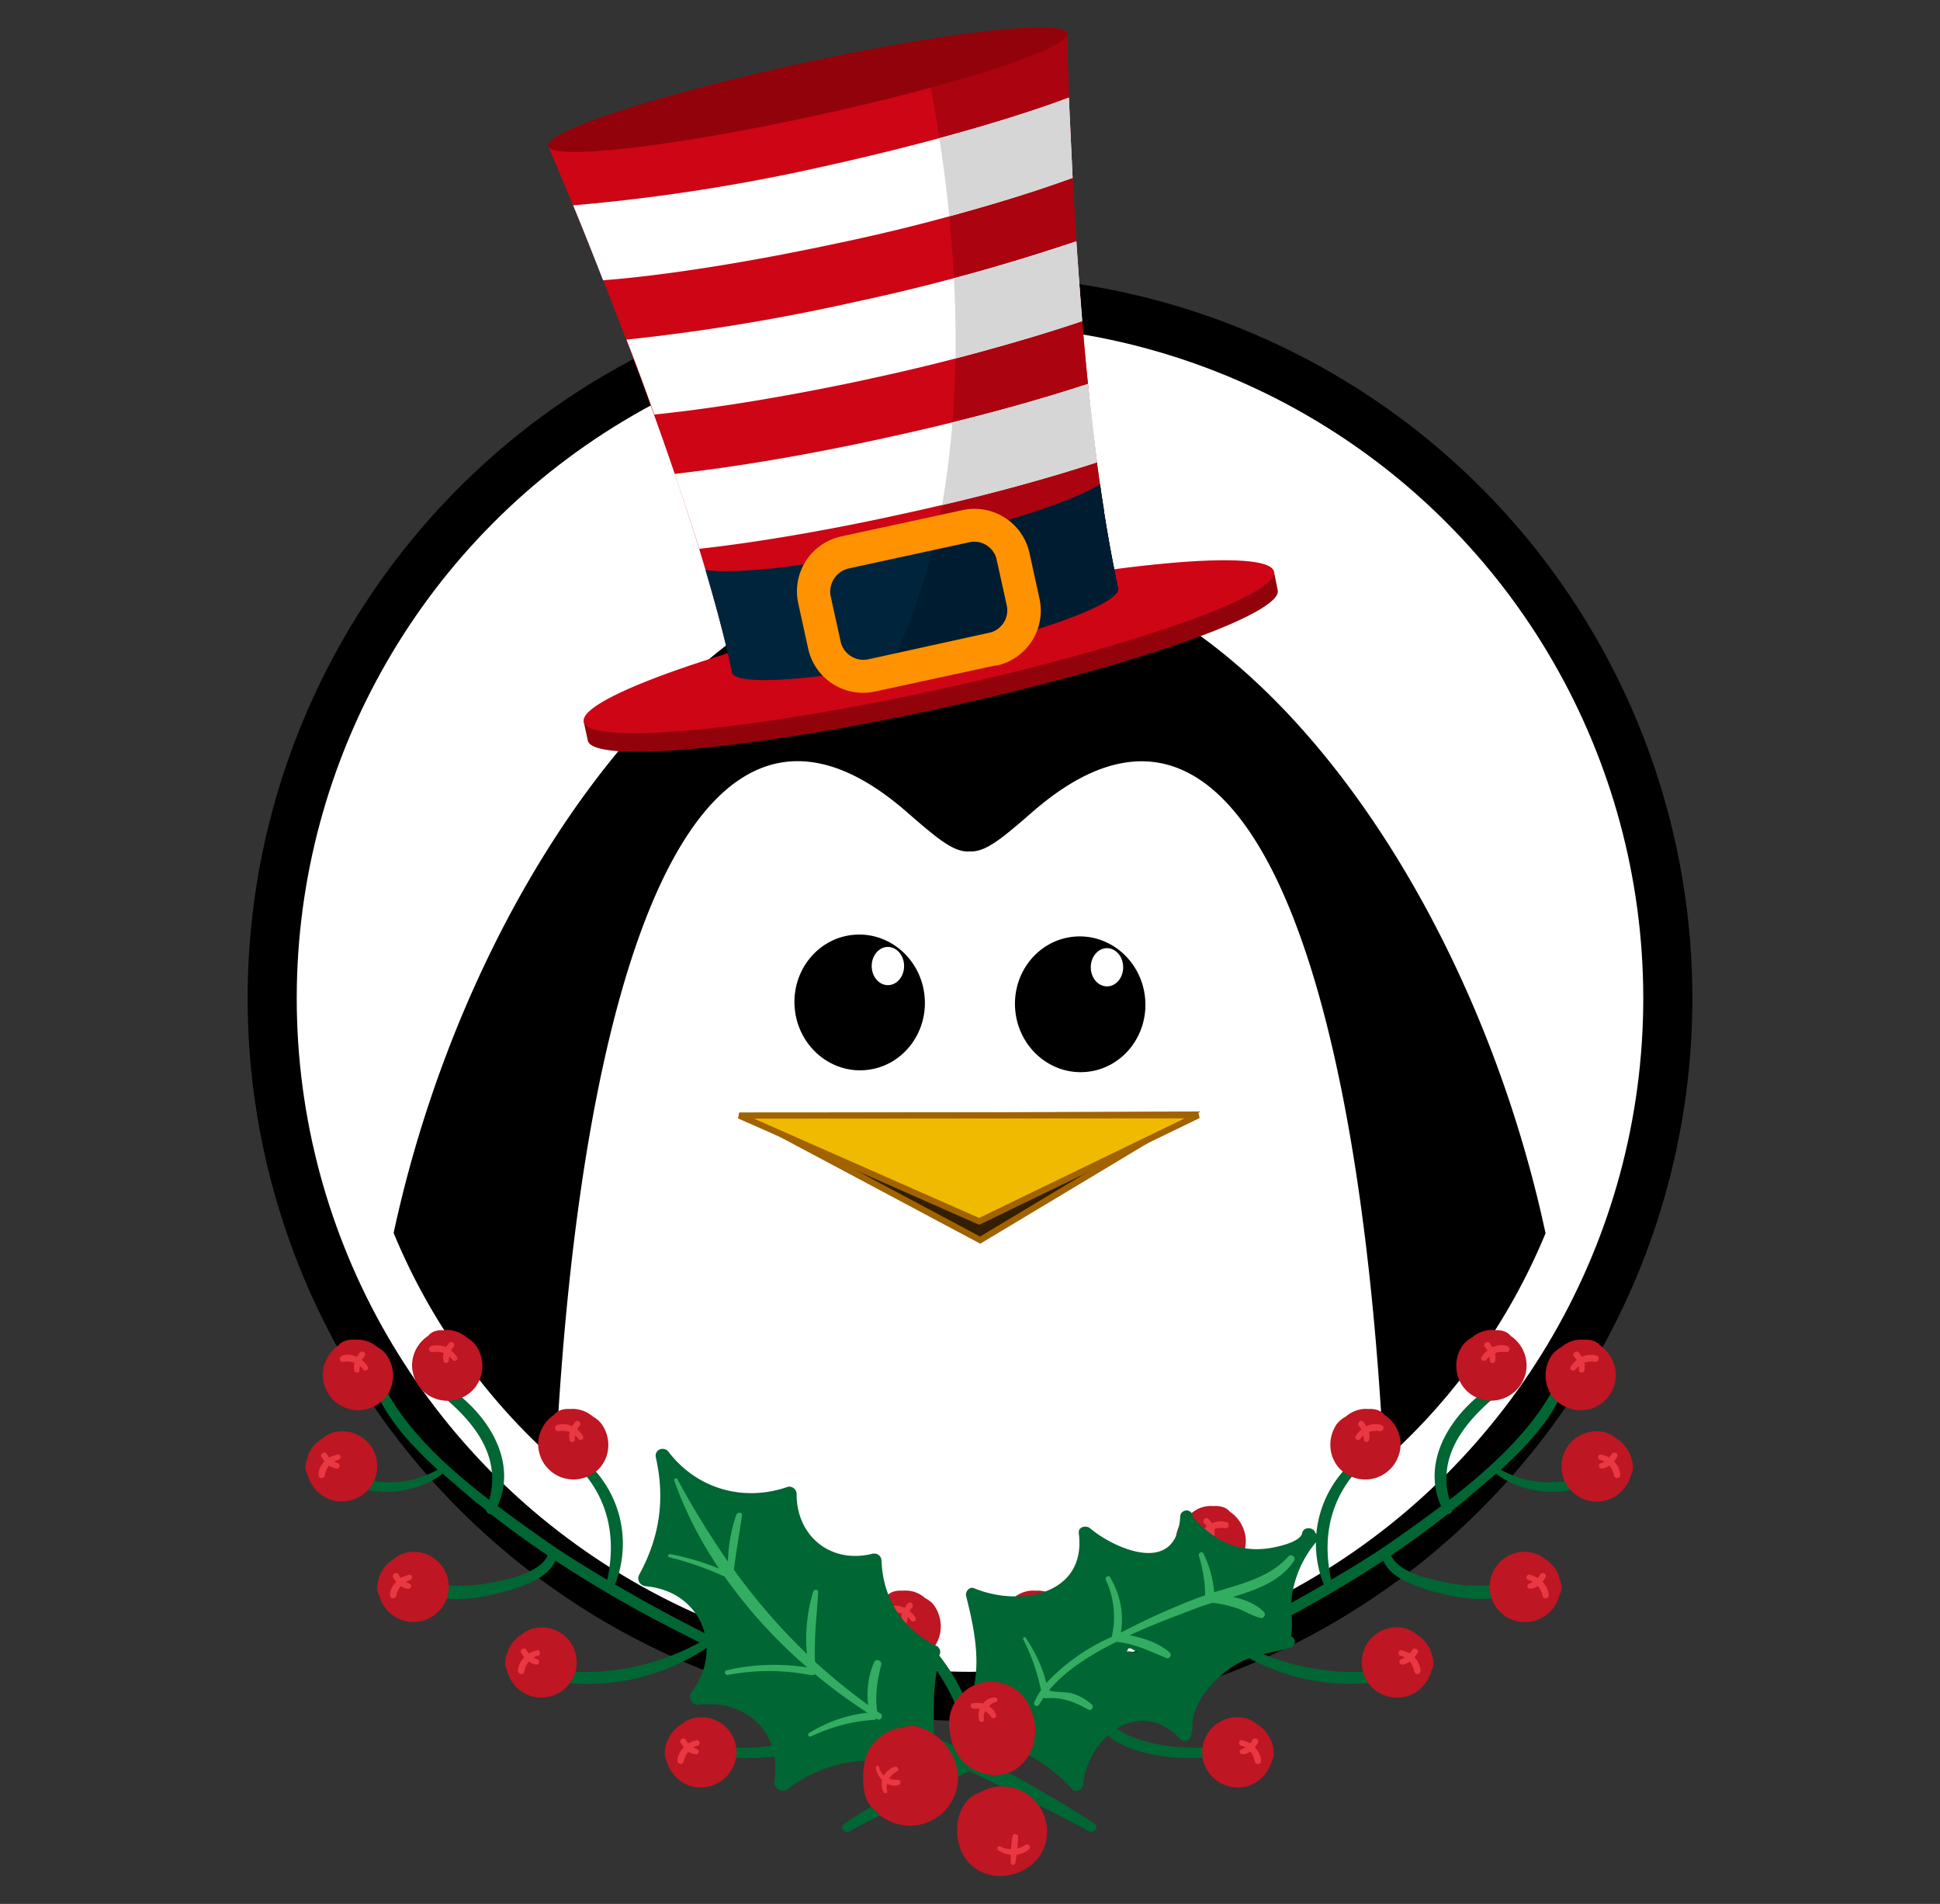 <?xml version="1.0" encoding="UTF-8" standalone="no"?>
<svg
   viewBox="0 0 790.1 775.2"
   version="1.1"
   id="svg18380"
   sodipodi:docname="logo_winter.svg"
   inkscape:version="1.1-alpha (17bc9184, 2021-03-28)"
   xmlns:inkscape="http://www.inkscape.org/namespaces/inkscape"
   xmlns:sodipodi="http://sodipodi.sourceforge.net/DTD/sodipodi-0.dtd"
   xmlns="http://www.w3.org/2000/svg"
   xmlns:svg="http://www.w3.org/2000/svg">
  <rect x="0" y="0" width="790.1" height="775.2" fill="#333333" stroke="none"/>
  <sodipodi:namedview
     id="namedview18382"
     pagecolor="#ffffff"
     bordercolor="#666666"
     borderopacity="1.0"
     objecttolerance="10.0"
     gridtolerance="10.0"
     guidetolerance="10.0"
     inkscape:pageshadow="2"
     inkscape:pageopacity="0.0"
     inkscape:pagecheckerboard="0"
     showgrid="false"
     inkscape:snap-global="false"
     inkscape:zoom="0.84623322"
     inkscape:cx="395.2811"
     inkscape:cy="387.00915"
     inkscape:window-width="1536"
     inkscape:window-height="907"
     inkscape:window-x="0"
     inkscape:window-y="25"
     inkscape:window-maximized="1"
     inkscape:current-layer="svg18380" />
  <defs
     id="defs18222">
    <linearGradient
       id="h">
      <stop
         offset="0"
         stop-color="#a16200"
         id="stop18182" />
      <stop
         offset="1"
         stop-color="#ffc900"
         id="stop18184" />
    </linearGradient>
    <linearGradient
       id="g">
      <stop
         offset="0"
         stop-color="#ff9405"
         id="stop18187" />
      <stop
         offset="1"
         stop-color="#ffda05"
         id="stop18189" />
    </linearGradient>
    <linearGradient
       id="d">
      <stop
         offset="0"
         stop-color="#ffde05"
         id="stop18192" />
      <stop
         offset="1"
         stop-color="#ff7f04"
         id="stop18194" />
    </linearGradient>
    <linearGradient
       id="e">
      <stop
         offset="0"
         stop-color="#9a9a9a"
         id="stop18197" />
      <stop
         offset="1"
         stop-color="#fff"
         stop-opacity="0"
         id="stop18199" />
    </linearGradient>
    <linearGradient
       id="b">
      <stop
         offset="0"
         stop-color="#cfa200"
         id="stop18202" />
      <stop
         offset="1"
         stop-color="#493900"
         id="stop18204" />
    </linearGradient>
    <linearGradient
       id="c">
      <stop
         offset="0"
         stop-color="#fff"
         id="stop18207" />
      <stop
         offset="1"
         stop-color="#fff"
         stop-opacity="0"
         id="stop18209" />
    </linearGradient>
    <linearGradient
       id="a">
      <stop
         offset="0"
         stop-color="#d6e5e5"
         id="stop18212" />
      <stop
         offset="1"
         stop-color="#f1f1f1"
         stop-opacity="0"
         id="stop18214" />
    </linearGradient>
    <linearGradient
       id="f">
      <stop
         offset="0"
         stop-color="#a8e2e2"
         id="stop18217" />
      <stop
         offset="1"
         stop-color="#fff"
         stop-opacity="0"
         id="stop18219" />
    </linearGradient>
  </defs>
  <circle
     style="fill:#ffffff;stroke-width:20;stroke-linecap:square;stop-color:#000000;fill-opacity:1;stroke:#000000;stroke-opacity:1;stroke-miterlimit:4;stroke-dasharray:none"
     id="path18722"
     cx="395.05"
     cy="406.507"
     r="284.201" />
  <g
     font-weight="400"
     font-family="sans-serif"
     letter-spacing="0"
     word-spacing="0"
     fill-rule="evenodd"
     stroke="#a16200"
     stroke-width="2"
     id="g18244"
     transform="matrix(1.271,0,0,1.271,-107.313,11.143)">
    <path
       d="m 465.5,348.3 -67,40.2 -74.3,-39.6 z"
       style="line-height:125%"
       fill="#331f00"
       id="path18240" />
    <path
       d="m 468.4,348.5 -70.2,34 -76.9,-33.9 z"
       style="line-height:125%"
       fill="#efba00"
       id="path18242" />
  </g>
  <g
     style="line-height:125%"
     transform="matrix(0.837,0,0,0.837,83.902,119.846)"
     font-weight="400"
     font-family="sans-serif"
     letter-spacing="0"
     word-spacing="0"
     id="g18250">
    <ellipse
       ry="28"
       rx="25.3"
       cy="-163.1"
       cx="-608.8"
       transform="matrix(1.249,-0.114,0.107,1.175,1095.9,466.7)"
       id="ellipse18246" />
    <ellipse
       ry="17"
       rx="15.1"
       cy="348"
       cx="331.4"
       transform="matrix(0.522,0,0,0.547,158.8,136.4)"
       fill="#ffffff"
       id="ellipse18248" />
  </g>
  <g
     style="line-height:125%"
     transform="matrix(0.837,0,0,0.837,83.902,119.846)"
     font-weight="400"
     font-family="sans-serif"
     letter-spacing="0"
     word-spacing="0"
     id="g18256">
    <ellipse
       ry="28"
       rx="25.3"
       cy="-163.1"
       cx="-608.8"
       transform="matrix(1.249,-0.114,0.107,1.175,1203.2,467.6)"
       id="ellipse18252" />
    <ellipse
       ry="17"
       rx="15.1"
       cy="348"
       cx="331.4"
       transform="matrix(0.522,0,0,0.547,265.4,137)"
       fill="#ffffff"
       id="ellipse18254" />
  </g>
  <path
     style="line-height:125%;stroke-width:1.271"
     d="M 389.795,226.769 C 285.796,227.15 190.952,359.627 160.312,502.022 a 253.767,253.767 0 0 0 65.984,92.81 c 10.044,-200.623 56.958,-339.33 143.03,-264.192 12.841,11.188 19.325,16.528 25.555,16.019 6.357,0.381 12.714,-4.831 25.555,-16.019 86.199,-75.011 133.113,63.569 143.157,264.192 a 253.767,253.767 0 0 0 65.857,-92.683 C 598.936,359.755 504.219,227.277 399.966,226.769 l -5.085,0.127 h -5.085 z"
     font-weight="400"
     font-family="sans-serif"
     letter-spacing="0"
     word-spacing="0"
     id="path18258" />
  <path
     d="m 237.738,293.897 1.653,7.628 c 2.034,9.535 66.62,3.687 144.301,-13.222 77.554,-16.909 138.834,-38.396 136.673,-48.058 l -1.526,-7.501 z"
     fill="#92020b"
     id="path18260"
     style="stroke-width:1.271" />
  <path
     d="m 518.84,232.744 c 2.034,9.662 -59.246,31.149 -136.8,48.058 -77.554,16.909 -142.267,22.758 -144.301,13.095 -2.161,-9.662 59.119,-31.149 136.673,-47.931 77.554,-16.909 142.394,-22.885 144.428,-13.222"
     fill="#cd0515"
     id="path18262"
     style="stroke-width:1.271" />
  <path
     d="m 223.245,59.456 c 0,0 57.466,132.732 75.011,214.354 1.271,5.975 37.506,3.051 80.86,-6.357 43.481,-9.408 77.554,-21.868 76.283,-27.97 C 437.344,158.241 434.547,13.686 434.547,13.686 Z"
     fill="#cd0515"
     id="path18264"
     style="stroke-width:1.271" />
  <path
     d="M 455.398,239.61 C 437.344,158.241 434.547,13.559 434.547,13.559 l -57.339,12.459 c 10.425,50.855 26.317,163.118 -14.367,244.74 5.213,-1.017 10.68,-2.034 16.274,-3.306 43.481,-9.408 77.554,-21.868 76.283,-27.97"
     fill="#ab030f"
     id="path18266"
     style="stroke-width:1.271" />
  <path
     d="m 369.326,222.192 c -36.87,8.137 -68.909,11.697 -82.004,9.917 4.323,14.621 8.137,28.86 10.807,41.701 1.271,5.975 37.633,3.051 80.987,-6.357 43.481,-9.408 77.554,-21.868 76.283,-27.97 a 568.687,568.687 0 0 1 -7.374,-42.337 c -11.188,7.12 -41.955,17.164 -78.825,25.173"
     fill="#00243b"
     id="path18268"
     style="stroke-width:1.271" />
  <path
     d="m 454.254,233.888 -0.763,-3.56 -0.254,-1.271 -0.763,-4.068 -0.127,-0.636 -1.78,-10.171 -0.127,-0.763 -0.763,-4.45 v -1.017 l -0.763,-4.704 -0.127,-0.636 a 682.729,682.729 0 0 1 -0.763,-5.34 c -10.044,6.357 -35.599,14.875 -67.383,22.376 a 231.39,231.39 0 0 1 -17.799,51.109 l 8.01,-1.526 8.264,-1.78 c 43.481,-9.408 77.554,-21.868 76.283,-27.97 l -1.017,-4.45 -0.127,-1.144"
     fill="#001c30"
     id="path18270"
     style="stroke-width:1.271" />
  <path
     d="M 434.547,13.559 C 435.819,19.534 389.668,34.664 331.312,47.25 272.828,59.964 224.516,65.431 223.245,59.456 221.973,53.48 268.251,38.478 326.608,25.764 384.964,13.05 433.276,7.583 434.675,13.559"
     fill="#92020b"
     id="path18272"
     style="stroke-width:1.271" />
  <path
     d="m 345.551,231.473 c -5.086,1.271 -8.264,6.23 -7.247,11.315 l 4.068,18.435 c 1.144,5.086 6.103,8.264 11.188,7.247 l 49.202,-10.807 c 5.086,-1.017 8.391,-6.103 7.247,-11.188 l -4.068,-18.435 c -1.017,-5.086 -6.103,-8.391 -11.188,-7.247 z m 60.136,39.413 -49.329,10.68 a 22.885,22.885 0 0 1 -27.207,-17.418 l -4.068,-18.562 a 22.885,22.885 0 0 1 17.672,-27.207 l 49.329,-10.68 a 22.885,22.885 0 0 1 27.207,17.545 l 4.068,18.562 a 22.885,22.885 0 0 1 -17.545,27.207"
     fill="#ff9200"
     id="path18274"
     style="stroke-width:1.271" />
  <path
     d="m 233.416,83.612 c 3.56,8.518 7.628,18.816 12.205,30.513 24.665,-1.907 59.119,-7.247 96.879,-15.384 A 748.841,748.841 0 0 0 436.836,72.424 L 435.31,39.749 C 411.536,48.649 375.937,58.82 335.634,67.72 A 757.74,757.74 0 0 1 233.416,83.612 m 121.035,70.561 a 799.314,799.314 0 0 0 86.326,-23.52 c -0.89,-11.061 -1.78,-21.995 -2.416,-32.42 a 815.333,815.333 0 0 1 -90.522,24.792 816.223,816.223 0 0 1 -92.683,15.257 c 3.814,9.79 7.628,19.961 11.315,30.513 23.648,-2.416 54.669,-7.374 88.106,-14.621 m 11.951,55.305 c 30.64,-6.611 58.483,-14.112 80.224,-21.232 l -3.687,-31.912 c -22.503,7.374 -51.364,15.257 -83.275,22.122 -31.784,6.993 -61.407,11.824 -85.055,14.494 a 1112.454,1112.454 0 0 1 10.044,30.513 c 22.758,-2.543 51.109,-7.247 81.749,-13.985"
     fill="#ffffff"
     id="path18276"
     style="stroke-width:1.271" />
  <path
     d="m 446.753,188.246 -3.687,-31.912 c -15.638,5.085 -34.327,10.552 -55.178,15.638 -0.89,11.188 -2.288,22.503 -4.196,33.691 a 778.082,778.082 0 0 0 63.06,-17.418 m -6.103,-57.466 -2.288,-32.42 c -13.985,4.958 -30.894,10.044 -49.838,15.002 0.509,10.552 0.763,21.486 0.636,32.547 19.579,-5.085 37.124,-10.171 51.618,-15.129 m -3.941,-58.356 -1.526,-32.674 c -13.985,5.34 -32.039,10.934 -52.762,16.528 1.526,9.79 2.924,20.342 4.068,31.784 19.452,-5.213 36.616,-10.552 50.219,-15.638"
     fill="#d6d6d6"
     id="path18278"
     style="stroke-width:1.271" />
  <g
     stroke-width="0.8"
     id="g18376"
     transform="matrix(1.271,0,0,1.271,-107.313,11.143)">
    <path
       d="m 534.4,528.5 c 2,-0.5 1,-3.5 -1,-3.1 a 77,77 0 0 1 -52,-8 c 3.6,-1.8 7.1,-3.5 10.6,-5.4 a 409,409 0 0 0 35.7,-20.8 c 2.3,5.5 9.8,8 15.1,9.6 8.8,2.7 19.3,4 28.1,0.8 1.5,-0.5 1.2,-2.8 -0.5,-2.8 -7,0.2 -13.7,1 -20.8,-0.3 -5.4,-1 -16.8,-3 -19.4,-9 6.2,-4.2 12.3,-8.6 18.1,-13.2 0.7,0 1.4,-0.5 1.5,-1.2 l 3.4,-2.7 10.8,-9.2 c 0,0.2 0.1,0.4 0.3,0.5 9,6.4 22.2,7.4 31.7,1.6 1.3,-0.8 0.3,-3 -1.1,-2.5 a 31.8,31.8 0 0 1 -29.5,-0.7 h -0.1 c 9.9,-9 19.3,-19.4 22,-31.7 0.2,-1.6 -2,-2 -2.4,-0.5 -5.8,16 -21.1,30.3 -36,41.8 -4.3,-15.1 6.2,-26.5 17.7,-35.5 1.5,-1.2 0.1,-3.5 -1.6,-2.5 -13.6,7.7 -25.9,24.2 -18.8,40 a 518,518 0 0 1 -19,13.6 345,345 0 0 1 -16.2,10 c -3,-13.5 -0.4,-26.4 9.8,-36.6 1.1,-1.2 -0.6,-3.3 -1.8,-2.2 a 35.2,35.2 0 0 0 -10.4,40.3 505.5,505.5 0 0 1 -56.6,28.5 c -1.8,-5.7 5.1,-18.4 7.2,-21.9 a 68.1,68.1 0 0 1 14,-16.4 c 1,-1 -0.5,-2.7 -1.6,-2 A 53.8,53.8 0 0 0 452,512.8 c -1.2,3.1 -4.6,11.5 -2.5,15.6 -17.7,7.8 -35.7,15.4 -53,23.8 -0.4,-14.6 9.7,-28.4 19.3,-38.4 1.3,-1.4 -0.7,-3 -2,-2 -10.3,8.8 -23.3,27.1 -19.5,41.4 A 344,344 0 0 0 355,575.4 c -1.6,1 -0.1,3.3 1.6,2.5 25.3,-13.4 51.3,-25.4 77.3,-37.6 7.7,16.8 37.9,15.7 52.3,11.5 1.5,-0.4 0.8,-2.5 -0.7,-2.3 -15.1,2.7 -39.2,3.6 -49.4,-10.2 14.3,-6.7 28.5,-13.4 42.6,-20.5 a 68.7,68.7 0 0 0 55.7,9.7"
       fill="#006633"
       id="path18280" />
    <path
       d="m 426.3,514.7 c 1.2,-4.7 -1,-9.6 -4.7,-12.1 -1.2,-1.4 -3,-1.9 -5,-1.8 h -0.4 c -2.6,-0.2 -5.1,0.7 -7.1,2.4 a 9.6,9.6 0 0 0 -2.8,2.4 c -4.1,5.8 -2.1,14 4.5,16.8 6.5,2.8 13.8,-0.8 15.5,-7.7"
       fill="#be1622"
       id="path18282" />
    <path
       d="m 416.6,510.7 c 0.2,-0.9 0.2,-1.7 0,-2.5 a 7,7 0 0 1 3.4,-0.3 c 1.3,0.2 1.7,-1.6 0.5,-2 a 6.6,6.6 0 0 0 -4.7,0.4 l -1.1,-1.4 c -0.9,-0.9 -2.2,0.5 -1.3,1.4 l 0.7,1 c -0.7,0.6 -1.3,1.3 -1.8,2.2 -0.6,1 0.9,1.7 1.5,0.8 l 1,-1.1 0.1,1.4 c 0,1 1.4,1 1.7,0.1"
       fill="#e93842"
       id="path18284" />
    <path
       d="m 483.3,487.6 c 1.2,-4.7 -1,-9.6 -4.8,-12.1 -1.1,-1.4 -3,-1.9 -5,-1.8 h -0.3 c -2.7,-0.2 -5.2,0.7 -7.1,2.4 a 9.6,9.6 0 0 0 -2.9,2.4 c -4,5.8 -2,14 4.5,16.8 6.5,2.8 13.9,-0.8 15.6,-7.7"
       fill="#be1622"
       id="path18286" />
    <path
       d="m 473.5,483.6 c 0.3,-0.9 0.2,-1.7 0,-2.5 1.1,-0.4 2.3,-0.5 3.5,-0.3 1.2,0.2 1.7,-1.6 0.4,-2 a 6.6,6.6 0 0 0 -4.6,0.4 c -0.4,-0.5 -0.7,-1 -1.2,-1.4 -0.8,-0.9 -2.1,0.5 -1.3,1.4 0.4,0.3 0.6,0.6 0.8,1 -0.7,0.6 -1.4,1.3 -1.9,2.2 -0.5,1 1,1.7 1.5,0.8 l 1,-1.1 0.2,1.4 c 0,1 1.4,1 1.6,0.1"
       fill="#e93842"
       id="path18288" />
    <path
       d="m 532.9,456.5 c 1.2,-4.7 -1,-9.5 -4.8,-12 -1.1,-1.4 -3,-2 -5,-1.9 h -0.4 c -2.6,-0.2 -5.1,0.8 -7,2.4 a 9.6,9.6 0 0 0 -2.9,2.4 c -4,5.8 -2.1,14 4.5,16.8 6.5,2.9 13.9,-0.8 15.6,-7.7"
       fill="#be1622"
       id="path18290" />
    <path
       d="m 523.1,452.6 c 0.3,-1 0.2,-1.8 0,-2.6 1,-0.4 2.3,-0.5 3.5,-0.3 1.2,0.2 1.7,-1.6 0.4,-2 a 6.6,6.6 0 0 0 -4.7,0.4 l -1,-1.4 c -1,-0.9 -2.2,0.5 -1.4,1.4 l 0.8,1 c -0.8,0.7 -1.4,1.4 -1.9,2.2 -0.5,1 1,1.7 1.5,0.8 l 1,-1 0.2,1.3 c 0,1 1.4,1 1.6,0.2"
       fill="#e93842"
       id="path18292" />
    <path
       d="m 573.3,431.2 c 1.1,-4.7 -1,-9.5 -4.8,-12 -1.1,-1.4 -3,-2 -5,-1.8 l -0.4,-0.1 c -2.6,-0.2 -5.1,0.8 -7,2.4 a 9.6,9.6 0 0 0 -2.9,2.4 c -4.1,5.8 -2.1,14 4.5,16.9 6.5,2.8 13.9,-0.9 15.6,-7.8"
       fill="#be1622"
       id="path18294" />
    <path
       d="m 563.5,427.3 c 0.2,-0.9 0.2,-1.8 0,-2.6 1,-0.4 2.3,-0.5 3.4,-0.3 1.3,0.2 1.7,-1.6 0.5,-2 a 6.6,6.6 0 0 0 -4.7,0.4 l -1,-1.4 c -1,-0.8 -2.3,0.6 -1.4,1.4 l 0.8,1 c -0.8,0.7 -1.4,1.4 -2,2.2 -0.5,1 1,1.7 1.6,0.8 l 1,-1 0.1,1.3 c 0,1 1.5,1 1.7,0.2"
       fill="#e93842"
       id="path18296" />
    <path
       d="m 601.9,434.3 c 1.1,-4.7 -1,-9.5 -4.8,-12.1 -1.1,-1.4 -3,-1.9 -5,-1.8 h -0.4 c -2.6,-0.2 -5.1,0.8 -7,2.4 a 9.5,9.5 0 0 0 -2.9,2.4 c -4.1,5.8 -2.1,14 4.5,16.8 6.5,2.9 13.9,-0.8 15.6,-7.7"
       fill="#be1622"
       id="path18298" />
    <path
       d="m 592.1,430.3 c 0.2,-0.8 0.2,-1.7 0,-2.5 1,-0.4 2.3,-0.5 3.4,-0.3 1.3,0.2 1.7,-1.6 0.5,-2 a 6.6,6.6 0 0 0 -4.7,0.4 l -1,-1.4 c -1,-0.9 -2.3,0.5 -1.4,1.4 l 0.8,1 c -0.8,0.6 -1.4,1.3 -2,2.2 -0.5,1 1,1.7 1.6,0.8 l 1,-1.1 0.1,1.4 c 0,1 1.5,1 1.7,0.1"
       fill="#e93842"
       id="path18300" />
    <path
       d="m 597.3,472.2 c 4.9,-0.5 8.7,-4.2 9.8,-8.6 0.9,-1.6 0.7,-3.5 0,-5.3 l -0.1,-0.4 c -0.8,-2.5 -2.5,-4.6 -4.7,-5.9 a 9.6,9.6 0 0 0 -3.2,-1.8 11.2,11.2 0 0 0 -14.3,10 11.3,11.3 0 0 0 12.5,12"
       fill="#be1622"
       id="path18302" />
    <path
       d="m 597.7,461.7 c 1,-0.1 1.7,-0.5 2.4,-1 a 7,7 0 0 1 1.5,3.2 c 0.3,1.3 2,1 2,-0.2 a 6.6,6.6 0 0 0 -2,-4.3 c 0.4,-0.5 0.8,-1 1,-1.5 0.5,-1.1 -1.2,-1.9 -1.8,-0.8 l -0.7,1.1 c -0.8,-0.5 -1.7,-0.8 -2.7,-1 -1,-0.2 -1.2,1.4 -0.2,1.7 l 1.4,0.5 c -0.4,0.3 -0.8,0.5 -1.3,0.6 -0.9,0.4 -0.5,1.7 0.4,1.7"
       fill="#e93842"
       id="path18304" />
    <path
       d="m 574.4,510.8 c 4.9,-0.6 8.7,-4.2 9.7,-8.6 1,-1.6 0.8,-3.5 0,-5.4 v -0.3 c -0.8,-2.6 -2.6,-4.6 -4.7,-5.9 a 9.6,9.6 0 0 0 -3.3,-1.8 11.2,11.2 0 0 0 -14.3,10 11.3,11.3 0 0 0 12.6,12"
       fill="#be1622"
       id="path18306" />
    <path
       d="m 574.8,500.2 c 1,0 1.7,-0.4 2.4,-0.9 a 7,7 0 0 1 1.5,3.2 c 0.2,1.2 2,1 2,-0.3 a 6.6,6.6 0 0 0 -2,-4.2 l 1,-1.5 c 0.5,-1.2 -1.3,-1.9 -1.8,-0.8 -0.2,0.4 -0.4,0.8 -0.7,1 -0.8,-0.4 -1.8,-0.8 -2.7,-1 -1.1,-0.1 -1.3,1.5 -0.2,1.7 l 1.3,0.6 -1.2,0.6 c -1,0.4 -0.5,1.7 0.4,1.6"
       fill="#e93842"
       id="path18308" />
    <path
       d="m 533.4,535 c 4.8,-0.5 8.6,-4.2 9.7,-8.6 1,-1.6 0.8,-3.5 0,-5.4 v -0.3 c -0.8,-2.6 -2.6,-4.6 -4.8,-5.9 a 9.6,9.6 0 0 0 -3.2,-1.8 11.2,11.2 0 0 0 -14.3,10 11.3,11.3 0 0 0 12.6,12"
       fill="#be1622"
       id="path18310" />
    <path
       d="m 533.8,524.5 c 0.9,-0.1 1.7,-0.5 2.4,-1 0.7,1 1.2,2 1.4,3.2 0.3,1.3 2.1,1 2,-0.3 a 6.6,6.6 0 0 0 -1.9,-4.2 l 1,-1.5 c 0.5,-1.2 -1.3,-1.9 -1.8,-0.8 l -0.7,1 c -0.9,-0.4 -1.8,-0.8 -2.7,-1 -1.1,-0.1 -1.3,1.5 -0.3,1.8 0.5,0 1,0.3 1.4,0.5 l -1.2,0.6 c -1,0.4 -0.6,1.7 0.4,1.7"
       fill="#e93842"
       id="path18312" />
    <path
       d="m 482.3,563.8 c 4.8,-0.5 8.6,-4.2 9.7,-8.6 0.9,-1.6 0.7,-3.5 0,-5.4 v -0.3 c -0.9,-2.6 -2.6,-4.6 -4.8,-5.9 a 9.6,9.6 0 0 0 -3.2,-1.8 11.2,11.2 0 0 0 -14.3,10 c -0.5,7 5.5,12.7 12.6,12"
       fill="#be1622"
       id="path18314" />
    <path
       d="m 482.7,553.2 c 0.9,0 1.6,-0.4 2.4,-0.8 a 7,7 0 0 1 1.4,3.1 c 0.3,1.3 2.1,1 2,-0.3 a 6.6,6.6 0 0 0 -2,-4.2 c 0.5,-0.5 0.8,-1 1,-1.5 0.5,-1.2 -1.2,-1.9 -1.8,-0.8 -0.2,0.4 -0.4,0.8 -0.7,1 -0.8,-0.4 -1.7,-0.8 -2.7,-1 -1,-0.1 -1.2,1.5 -0.2,1.8 0.5,0 1,0.3 1.4,0.5 -0.4,0.3 -0.8,0.5 -1.3,0.6 -0.9,0.4 -0.5,1.7 0.5,1.6"
       fill="#e93842"
       id="path18316" />
    <path
       d="m 255.6,528.5 c -2,-0.5 -1,-3.5 1,-3.1 a 77,77 0 0 0 52,-8 L 298,512 a 409,409 0 0 1 -35.6,-20.8 c -2.3,5.5 -9.8,8 -15.2,9.6 -8.7,2.7 -19.3,4 -28,0.8 -1.6,-0.5 -1.3,-2.8 0.4,-2.8 7,0.2 13.8,1 20.8,-0.3 5.4,-1 16.9,-3 19.5,-9 -6.2,-4.2 -12.3,-8.6 -18.2,-13.2 -0.7,0 -1.4,-0.5 -1.5,-1.2 -1,-1 -2.2,-1.8 -3.4,-2.7 l -10.7,-9.2 c 0,0.2 -0.2,0.4 -0.3,0.5 -9,6.4 -22.2,7.4 -31.8,1.6 -1.2,-0.8 -0.3,-3 1.1,-2.5 10,4.5 19.8,4.5 29.5,-0.7 h 0.1 c -9.8,-9 -19.3,-19.4 -21.9,-31.7 -0.3,-1.6 1.9,-2 2.4,-0.5 5.7,16 21,30.3 36,41.8 4.2,-15.1 -6.2,-26.5 -17.8,-35.5 -1.5,-1.2 0,-3.5 1.6,-2.5 13.7,7.7 26,24.2 18.9,40 a 518,518 0 0 0 19,13.6 345,345 0 0 0 16.1,10 c 3,-13.5 0.4,-26.4 -9.7,-36.6 -1.2,-1.2 0.5,-3.3 1.8,-2.2 a 35.2,35.2 0 0 1 10.4,40.3 505.5,505.5 0 0 0 56.5,28.5 c 1.9,-5.7 -5,-18.4 -7.1,-21.9 a 68.1,68.1 0 0 0 -14,-16.4 c -1,-1 0.4,-2.7 1.5,-2 a 53.8,53.8 0 0 1 19.7,25.8 c 1.1,3.1 4.6,11.5 2.4,15.6 17.7,7.8 35.7,15.4 53.1,23.8 0.3,-14.6 -9.8,-28.4 -19.4,-38.4 -1.2,-1.4 0.8,-3 2,-2 10.3,8.8 23.3,27.1 19.5,41.4 a 344,344 0 0 1 39.4,22.2 c 1.6,1 0,3.3 -1.6,2.5 -25.4,-13.4 -51.4,-25.4 -77.3,-37.6 -7.8,16.8 -38,15.7 -52.4,11.5 -1.5,-0.4 -0.7,-2.5 0.7,-2.3 15.1,2.7 39.2,3.6 49.5,-10.2 -14.3,-6.7 -28.5,-13.4 -42.6,-20.5 a 68.7,68.7 0 0 1 -55.8,9.7"
       fill="#006633"
       id="path18318" />
    <path
       d="m 363.7,514.7 c -1.2,-4.7 1,-9.6 4.8,-12.1 1.1,-1.4 3,-1.9 5,-1.8 h 0.4 c 2.6,-0.2 5.1,0.7 7,2.4 1.3,0.7 2.3,1.5 2.9,2.4 4,5.8 2.1,14 -4.5,16.8 a 11.3,11.3 0 0 1 -15.6,-7.7"
       fill="#be1622"
       id="path18320" />
    <path
       d="m 373.5,510.7 c -0.3,-0.9 -0.2,-1.7 0,-2.5 -1,-0.4 -2.3,-0.5 -3.5,-0.3 -1.2,0.2 -1.7,-1.6 -0.4,-2 1.6,-0.5 3.2,-0.3 4.7,0.4 l 1,-1.4 c 1,-0.9 2.2,0.5 1.4,1.4 a 5,5 0 0 0 -0.8,1 c 0.7,0.6 1.4,1.3 1.9,2.2 0.5,1 -1,1.7 -1.5,0.8 l -1,-1.1 -0.2,1.4 c 0,1 -1.4,1 -1.6,0.1"
       fill="#e93842"
       id="path18322" />
    <path
       d="m 306.8,487.6 c -1.2,-4.7 1,-9.6 4.7,-12.1 1.2,-1.4 3,-1.9 5,-1.8 h 0.4 c 2.6,-0.2 5.1,0.7 7.1,2.4 1.2,0.7 2.2,1.5 2.8,2.4 4.1,5.8 2.1,14 -4.5,16.8 a 11.3,11.3 0 0 1 -15.5,-7.7"
       fill="#be1622"
       id="path18324" />
    <path
       d="m 316.5,483.6 c -0.2,-0.9 -0.2,-1.7 0,-2.5 -1,-0.4 -2.2,-0.5 -3.4,-0.3 -1.3,0.2 -1.7,-1.6 -0.5,-2 1.6,-0.5 3.3,-0.3 4.7,0.4 l 1.1,-1.4 c 0.9,-0.9 2.2,0.5 1.3,1.4 a 5,5 0 0 0 -0.7,1 c 0.7,0.6 1.3,1.3 1.8,2.2 0.6,1 -0.9,1.7 -1.5,0.8 l -1,-1.1 -0.1,1.4 c 0,1 -1.4,1 -1.7,0.1"
       fill="#e93842"
       id="path18326" />
    <path
       d="m 257.2,456.5 c -1.2,-4.7 1,-9.5 4.7,-12 1.2,-1.4 3,-2 5,-1.9 h 0.4 c 2.6,-0.2 5.2,0.8 7.1,2.4 1.2,0.7 2.2,1.6 2.8,2.4 4.1,5.8 2.2,14 -4.4,16.8 a 11.3,11.3 0 0 1 -15.6,-7.7"
       fill="#be1622"
       id="path18328" />
    <path
       d="m 267,452.6 c -0.3,-1 -0.3,-1.8 0,-2.6 -1.1,-0.4 -2.3,-0.5 -3.5,-0.3 -1.3,0.2 -1.7,-1.6 -0.5,-2 1.6,-0.4 3.3,-0.3 4.7,0.4 l 1.1,-1.4 c 0.9,-0.9 2.2,0.5 1.3,1.4 a 5,5 0 0 0 -0.7,1 c 0.7,0.7 1.4,1.4 1.8,2.2 0.6,1 -0.9,1.7 -1.5,0.8 -0.3,-0.4 -0.6,-0.8 -1,-1 l -0.1,1.3 c 0,1 -1.4,1 -1.7,0.2"
       fill="#e93842"
       id="path18330" />
    <path
       d="m 216.8,431.2 c -1.2,-4.7 1,-9.5 4.8,-12 1.1,-1.4 3,-2 5,-1.8 l 0.3,-0.1 c 2.7,-0.2 5.2,0.8 7.1,2.4 1.2,0.7 2.2,1.6 2.8,2.4 4.2,5.8 2.2,14 -4.4,16.9 a 11.3,11.3 0 0 1 -15.6,-7.8"
       fill="#be1622"
       id="path18332" />
    <path
       d="m 226.6,427.3 c -0.3,-0.9 -0.2,-1.8 0,-2.6 a 7,7 0 0 0 -3.5,-0.3 c -1.3,0.2 -1.7,-1.6 -0.4,-2 1.6,-0.4 3.2,-0.2 4.6,0.4 l 1.1,-1.4 c 1,-0.8 2.2,0.6 1.3,1.4 a 5,5 0 0 0 -0.7,1 c 0.7,0.7 1.4,1.4 1.9,2.2 0.5,1 -1,1.7 -1.5,0.8 l -1,-1 -0.2,1.3 c 0,1 -1.4,1 -1.6,0.2"
       fill="#e93842"
       id="path18334" />
    <path
       d="m 188.2,434.3 c -1.2,-4.7 1,-9.5 4.7,-12.1 1.2,-1.4 3,-1.9 5,-1.8 h 0.4 c 2.7,-0.2 5.2,0.8 7.1,2.4 1.2,0.7 2.2,1.5 2.8,2.4 4.2,5.8 2.2,14 -4.4,16.8 a 11.3,11.3 0 0 1 -15.6,-7.7"
       fill="#be1622"
       id="path18336" />
    <path
       d="m 198,430.3 c -0.3,-0.8 -0.2,-1.7 0,-2.5 a 7,7 0 0 0 -3.5,-0.3 c -1.3,0.2 -1.7,-1.6 -0.4,-2 1.6,-0.5 3.2,-0.3 4.6,0.4 l 1.1,-1.4 c 1,-0.9 2.2,0.5 1.3,1.4 a 5,5 0 0 0 -0.7,1 c 0.7,0.6 1.4,1.3 1.9,2.2 0.5,1 -1,1.7 -1.5,0.8 l -1,-1.1 -0.2,1.4 c 0,1 -1.4,1 -1.7,0.1"
       fill="#e93842"
       id="path18338" />
    <path
       d="m 192.7,472.2 c -4.8,-0.5 -8.6,-4.2 -9.7,-8.6 -1,-1.6 -0.8,-3.5 0,-5.3 v -0.4 c 0.8,-2.5 2.6,-4.6 4.8,-5.9 a 9.6,9.6 0 0 1 3.2,-1.8 11.2,11.2 0 0 1 14.3,10 c 0.4,7 -5.5,12.7 -12.6,12"
       fill="#be1622"
       id="path18340" />
    <path
       d="m 192.3,461.7 c -0.9,-0.1 -1.7,-0.5 -2.4,-1 a 7,7 0 0 0 -1.4,3.2 c -0.3,1.3 -2.1,1 -2,-0.2 0,-1.7 0.8,-3.2 1.9,-4.3 l -1,-1.5 c -0.5,-1.1 1.3,-1.9 1.8,-0.8 l 0.7,1.1 c 0.9,-0.5 1.8,-0.8 2.7,-1 1.1,-0.2 1.3,1.4 0.3,1.7 l -1.4,0.5 1.2,0.6 c 1,0.4 0.6,1.7 -0.4,1.7"
       fill="#e93842"
       id="path18342" />
    <path
       d="m 215.6,510.8 c -4.8,-0.6 -8.6,-4.2 -9.7,-8.6 -0.9,-1.6 -0.7,-3.5 0,-5.4 v -0.3 c 0.9,-2.6 2.6,-4.6 4.8,-5.9 a 9.6,9.6 0 0 1 3.2,-1.8 11.2,11.2 0 0 1 14.3,10 c 0.5,7 -5.5,12.7 -12.6,12"
       fill="#be1622"
       id="path18344" />
    <path
       d="m 215.2,500.2 c -0.9,0 -1.6,-0.4 -2.4,-0.9 -0.7,1 -1.2,2 -1.4,3.2 -0.3,1.2 -2,1 -2,-0.3 0,-1.6 0.8,-3.1 2,-4.2 -0.4,-0.5 -0.8,-1 -1,-1.5 -0.5,-1.2 1.2,-1.9 1.8,-0.8 0.2,0.4 0.4,0.8 0.7,1 0.8,-0.4 1.7,-0.8 2.7,-1 1,-0.1 1.2,1.5 0.2,1.7 l -1.4,0.6 1.3,0.6 c 0.9,0.4 0.5,1.7 -0.5,1.6"
       fill="#e93842"
       id="path18346" />
    <path
       d="m 256.7,535 c -4.9,-0.5 -8.7,-4.2 -9.8,-8.6 -0.9,-1.6 -0.7,-3.5 0,-5.4 l 0.1,-0.3 c 0.8,-2.6 2.5,-4.6 4.7,-5.9 a 9.6,9.6 0 0 1 3.2,-1.8 11.2,11.2 0 0 1 14.3,10 c 0.5,7 -5.5,12.7 -12.5,12"
       fill="#be1622"
       id="path18348" />
    <path
       d="m 256.3,524.5 c -1,-0.1 -1.7,-0.5 -2.4,-1 a 7,7 0 0 0 -1.5,3.2 c -0.2,1.3 -2,1 -2,-0.3 0.1,-1.6 0.8,-3 2,-4.2 l -1,-1.5 c -0.5,-1.2 1.3,-1.9 1.8,-0.8 0.2,0.4 0.4,0.8 0.7,1 0.8,-0.4 1.7,-0.8 2.7,-1 1,-0.1 1.2,1.5 0.2,1.8 -0.5,0 -1,0.3 -1.4,0.5 0.4,0.3 0.8,0.5 1.3,0.6 0.9,0.4 0.5,1.7 -0.4,1.7"
       fill="#e93842"
       id="path18350" />
    <path
       d="m 307.8,563.8 c -4.9,-0.5 -8.7,-4.2 -9.8,-8.6 -0.8,-1.6 -0.7,-3.5 0,-5.4 l 0.1,-0.3 c 0.8,-2.6 2.6,-4.6 4.7,-5.9 a 9.6,9.6 0 0 1 3.3,-1.8 11.2,11.2 0 0 1 14.3,10 c 0.4,7 -5.6,12.7 -12.6,12"
       fill="#be1622"
       id="path18352" />
    <path
       d="m 307.4,553.2 c -1,0 -1.7,-0.4 -2.4,-0.8 -0.7,0.8 -1.2,2 -1.5,3.1 -0.2,1.3 -2,1 -2,-0.3 0.1,-1.6 0.9,-3 2,-4.2 l -1,-1.5 c -0.5,-1.2 1.3,-1.9 1.8,-0.8 0.2,0.4 0.4,0.8 0.7,1 0.8,-0.4 1.7,-0.8 2.7,-1 1.1,-0.1 1.3,1.5 0.2,1.8 -0.5,0 -1,0.3 -1.3,0.5 l 1.2,0.6 c 1,0.4 0.5,1.7 -0.4,1.6"
       fill="#e93842"
       id="path18354" />
    <path
       d="m 387.3,557.9 c 0.2,-0.8 0,-1.6 -0.9,-2 -3.4,-2.3 -2.8,-16 -2.7,-19.5 0,-4.8 0.9,-9.6 1.4,-14.4 0.7,-0.9 0.9,-2 0.1,-2.9 -0.1,-0.3 -0.5,-0.6 -0.8,-0.6 -10.8,-5.5 -17,-15 -17.5,-27.2 0,-1.6 -1.4,-2.7 -3,-2.3 -13.4,3.3 -24.3,-5.8 -24.2,-19.2 0,-1.4 -1.5,-2.7 -3,-2.2 -14,4.8 -28.8,0.7 -38,-11.2 -1.4,-2 -4.7,-0.9 -4.1,1.8 3,13.3 1.2,25.5 -5.3,37.4 -1,1.8 0.3,3.7 2.2,3.8 17.9,1.7 25,20.3 14.4,34 -1.1,1.5 0.4,4.2 2.2,4 15,-2 26.9,8.6 24.5,24.2 -0.4,2.7 2.3,4.3 4.5,2.6 a 44,44 0 0 1 47.7,-3.6 c 2,1 3.5,-1.3 2.5,-2.7"
       fill="#006633"
       id="path18356" />
    <path
       d="m 366.6,540.2 -1.1,-0.7 c -0.7,-5.2 0,-9.8 1.3,-14.9 0.4,-1.3 -1.6,-2.2 -2.2,-1 -2,4.4 -2.5,9.2 -2,13.8 -6,-4.3 -11.7,-9 -17,-13.8 -0.4,-7.5 0.6,-14.7 1,-22.2 0.2,-1 -1.3,-1.2 -1.6,-0.3 a 51.8,51.8 0 0 0 -2,20 197,197 0 0 1 -23.4,-27 c 0.7,-5.9 1.8,-11.6 2.6,-17.5 0.1,-1 -1.4,-1 -1.8,-0.2 a 48,48 0 0 0 -2.7,15.1 275.9,275.9 0 0 1 -16.2,-26.4 c -0.3,-0.6 -1.3,-0.2 -1,0.5 3.5,9.9 8.4,19.3 14.3,28.1 -5,-2 -10.2,-3.6 -15.6,-4.6 -0.7,-0.1 -1,1 -0.3,1 6.1,1.5 12,3.6 17.7,6.2 a 161.2,161.2 0 0 0 26.5,29.1 67.3,67.3 0 0 0 -25.8,0.9 c -1,0.2 -0.6,1.7 0.4,1.5 a 70,70 0 0 1 26.7,0.1 c 0.4,0 0.8,0 1.1,-0.4 a 172,172 0 0 0 16.9,12.4 45,45 0 0 0 -18.7,6.5 c -0.7,0.4 -0.1,1.5 0.6,1.1 6.4,-3 13.1,-4.9 20.2,-5.3 0.3,0 0.6,-0.2 0.8,-0.4 l 0.3,0.2 c 1,0.6 2,-1 1,-1.8"
       fill="#33ad61"
       id="path18358" />
    <path
       d="m 396.7,541.4 0.2,0.1 a 2,2 0 0 0 -0.2,0.6 3,3 0 0 0 -1,1.5 c -0.7,0.3 -1,0.8 -1.1,1.5 h -1 c 1.3,-1.1 2.3,-2.4 3.1,-3.7 m 48.8,-21.1 0.5,-1 h 0.8 l 2.1,1.2 h 0.1 -1.3 c -0.7,-0.2 -1.4,-0.3 -2.2,-0.2 m 60.6,-35 c 0.9,-1 0.6,-2.3 -0.2,-3 l -0.2,-0.5 c -0.9,-1.4 -3.6,-1.4 -4,0.5 -0.5,3.3 -10.1,5 -12.3,5.1 -3,0.3 -6,0 -9,-0.8 -5.6,-1.6 -10,-5.2 -13.8,-9.5 0,-1.3 -1,-2 -2,-2 -0.4,0 -0.9,0.2 -1.3,0.5 a 2,2 0 0 0 -0.7,1.6 c -1.2,19.6 -21.9,9.6 -28.9,3.6 -1.2,-1 -3.8,-0.5 -3.6,1.5 2.6,20.2 -19.3,23.7 -33.6,17.7 -1.5,-0.6 -2.8,1.2 -2.5,2.5 3.9,15.4 6.3,30 -4.3,43.2 h -0.1 c -1.2,0.3 -1,2.3 0.3,2.2 a 49.7,49.7 0 0 1 38,16.4 c 1.4,1.4 3.5,0.2 3.6,-1.5 1.7,-15.3 18.2,-28.2 31.1,-14.5 1.6,1.7 3.9,-0.1 3.6,-2 0.2,-0.2 0.3,-0.5 0.3,-1 -0.5,-8 6.4,-15.9 12.8,-20.1 6,-4 12,-4.2 18.7,-6.2 1.7,-0.5 1.8,-3 0.1,-3.6 0.8,-4.2 -0.3,-8.7 0.3,-13 1,-6.4 3.6,-12.2 7.7,-17.1"
       fill="#006633"
       id="path18360" />
    <path
       d="m 497.3,489.8 c -6,6.8 -15.3,8.9 -23.8,11.5 -0.4,-4.2 -1.5,-8.4 -3.4,-12.3 -0.4,-1 -1.8,-0.3 -1.5,0.6 1.2,4.2 2,8.3 2,12.7 l -1.5,0.5 c -7.5,2.8 -14.8,6 -21.9,9.6 l -3.6,1.8 c 1,-6.2 -0.2,-12 -3.4,-17.6 -0.5,-1 -1.8,-0.1 -1.4,0.8 a 28,28 0 0 1 1.9,18 v 0.2 a 63.8,63.8 0 0 0 -21,14.8 l -0.6,-2.3 a 49,49 0 0 0 -6,-12.2 c -0.3,-0.5 -1,0 -0.8,0.5 a 62.8,62.8 0 0 1 5.7,16.3 c -0.9,1.3 -1.6,2.6 -2.2,4 -0.3,0.9 1.2,1.5 1.6,0.6 l 1.4,-2.2 0.6,0.2 c 5.2,-0.5 9.3,1.1 13.7,3.6 1,0.5 2,-0.8 1.2,-1.6 -1.9,-1.7 -4,-2.9 -6.4,-3.6 -1.5,-0.5 -6.2,-0.3 -7.3,-1 5.1,-6.2 13.1,-11.3 21.6,-15.5 5.9,0.6 10.6,3 16,5.2 1,0.4 1.9,-1.1 1,-1.8 -3.4,-3 -8.1,-4.6 -12.8,-5.5 7.7,-3.6 15.5,-6.4 21.4,-8.7 a 76,76 0 0 1 5.2,-1.7 c 2.7,0.3 5.3,0.9 8,1.8 2.4,0.9 4.7,2.4 7.2,3 1.2,0.4 2,-1 1.2,-1.9 -2.5,-2.5 -6.1,-4 -9.9,-4.8 7.7,-2.3 15.4,-5.1 19.6,-11.6 0.8,-1 -0.9,-2.4 -1.8,-1.4"
       fill="#33ad61"
       id="path18362" />
    <path
       d="m 391.3,558.8 a 18,18 0 0 0 -12.5,-14.3 8,8 0 0 0 -5.5,0.3 c -4.5,0.1 -9.4,4.3 -11,8.1 a 24,24 0 0 0 -1.2,10.2 c 0.3,3 1,5.7 2.8,7.1 a 15.4,15.4 0 0 0 27.4,-11.4"
       fill="#be1622"
       id="path18364" />
    <path
       d="m 372.1,561.4 c -1,0 -2,-0.1 -2.8,-0.4 0.6,-1 1.5,-1.7 2.6,-2.3 0.7,-0.3 0.4,-1.5 -0.4,-1.5 -1.6,0.2 -3,1.4 -3.8,2.8 a 4.7,4.7 0 0 1 -1.6,-2.7 c 0,-0.6 -1,-0.5 -1,0.1 0.1,1.5 0.9,3 2,4.1 a 5,5 0 0 0 0.6,4 c 0.3,0.5 1.2,0.1 1,-0.5 -0.2,-0.8 -0.2,-1.6 0,-2.3 a 5,5 0 0 0 3.6,0.4 c 1,-0.3 0.8,-1.8 -0.2,-1.7"
       fill="#e93842"
       id="path18366" />
    <path
       d="M 414.5,538.3 A 13.5,13.5 0 0 0 389,547 c 0.7,5.4 4.2,10.4 10,12.2 13,4 20.7,-10 15.5,-20.9"
       fill="#be1622"
       id="path18368" />
    <path
       d="m 403.3,535 c -1.6,0 -3,0.8 -3.9,2 -1,-0.3 -2.2,-0.3 -3.3,-0.1 -1.1,0.2 -0.6,1.9 0.5,1.7 h 1.8 a 6,6 0 0 0 -0.2,3.7 c 0.3,1 1.7,0.6 1.5,-0.4 -0.1,-0.9 0,-1.7 0.4,-2.5 a 8,8 0 0 1 2,1.9 c 0.5,0.7 1.8,0.3 1.5,-0.7 a 5.3,5.3 0 0 0 -2.3,-2.8 c 0.7,-0.6 1.4,-1.1 2.2,-1.3 0.8,-0.3 0.7,-1.5 -0.2,-1.5"
       fill="#e93842"
       id="path18370" />
    <path
       d="m 398.3,565.5 c -8.2,2.7 -9.5,16.1 -3.3,22.6 7.9,8.2 23.2,3.4 24.8,-8 1.6,-12 -11,-20.7 -21.5,-14.6"
       fill="#be1622"
       id="path18372" />
    <path
       d="m 413.2,582.2 c -1,0.5 -1.9,1 -2.8,1.2 l 0.3,-3.7 c 0,-1 -1.6,-1.3 -1.8,-0.3 -0.3,1.4 -0.4,2.8 -0.5,4.2 -1,0 -2.2,-0.2 -3.4,-0.8 -0.8,-0.5 -1.4,0.7 -0.7,1.2 a 9,9 0 0 0 4,1.4 v 2.5 c 0,1 1.4,1 1.5,0 l 0.4,-2.5 a 7,7 0 0 0 4,-1.8 c 0.7,-0.7 -0.2,-1.9 -1,-1.4"
       fill="#e93842"
       id="path18374" />
  </g>
</svg>
